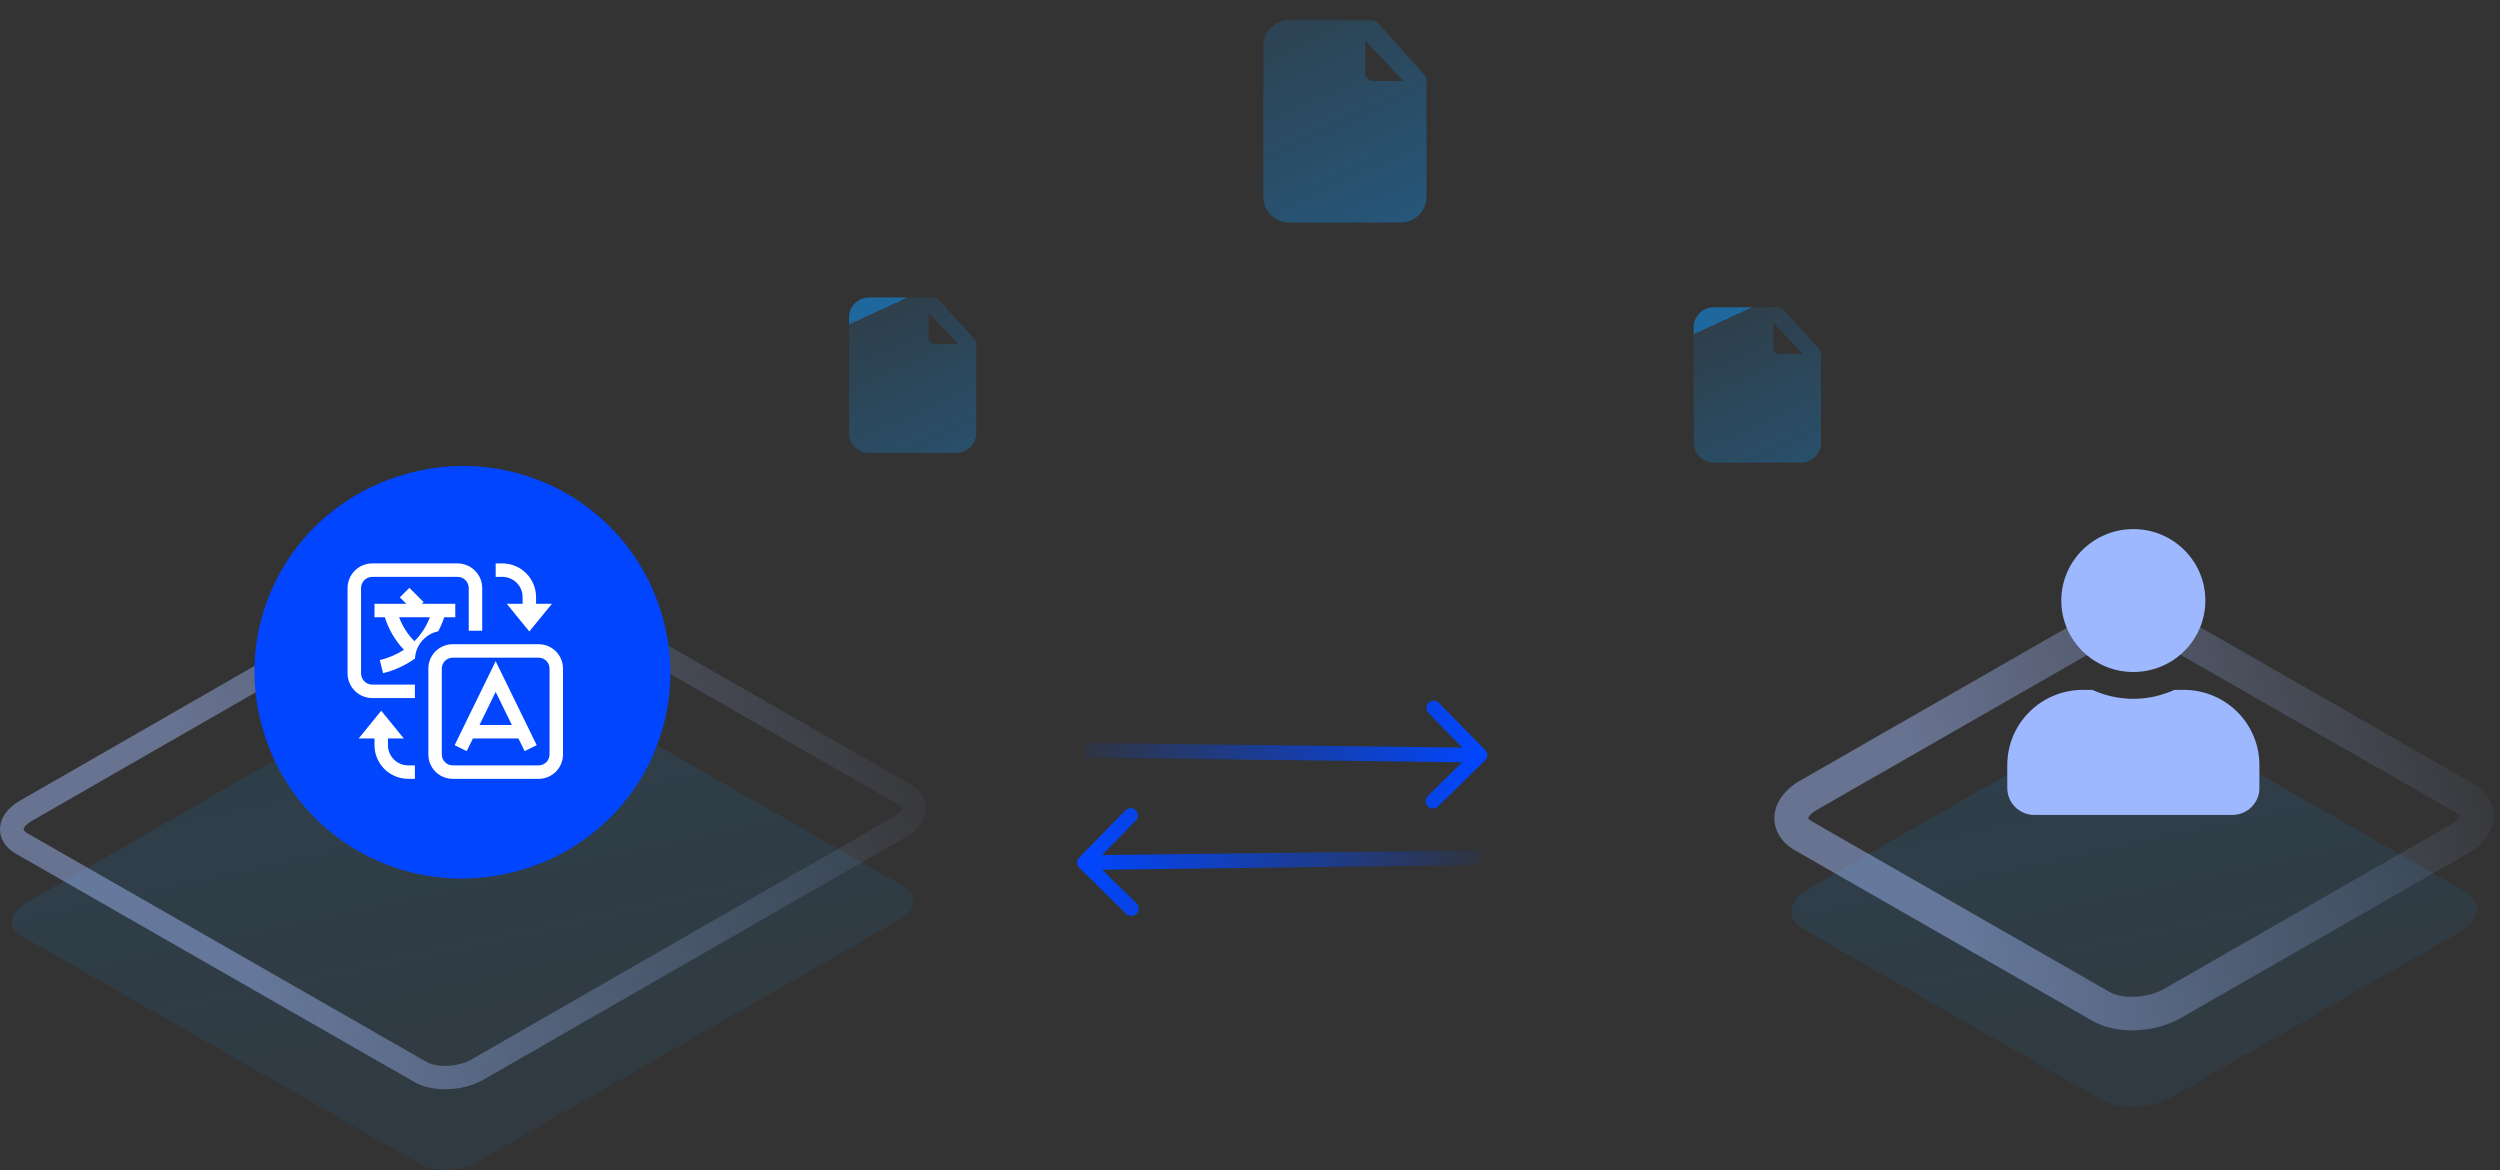 <svg width="344" height="161" viewBox="0 0 344 161" fill="none" xmlns="http://www.w3.org/2000/svg">
<rect x="0" y="0" width="344" height="161" fill="#333333" stroke="none"/>
<path d="M57.834 160.207L2.973 128.774C0.965 127.619 1.211 125.608 3.531 124.283L61.678 90.886C63.998 89.552 67.511 89.411 69.518 90.567L124.38 121.999C126.387 123.155 126.141 125.166 123.821 126.491L65.674 159.887C63.354 161.222 59.841 161.363 57.834 160.207Z" fill="url(#paint0_linear_238_119)"/>
<path d="M61.253 149.881C59.69 149.881 58.175 149.552 57.03 148.894L2.168 117.462C0.786 116.672 0 115.451 0 114.116C0 112.604 0.994 111.175 2.736 110.179L60.883 76.783C63.696 75.166 67.852 75.025 70.352 76.463L125.213 107.896C126.596 108.685 127.382 109.907 127.382 111.241C127.382 112.754 126.388 114.182 124.645 115.178L66.508 148.575C64.993 149.439 63.09 149.881 61.262 149.881H61.253ZM58.649 146.103C60.154 146.968 63.061 146.818 64.87 145.784L123.007 112.387C123.822 111.918 124.115 111.448 124.115 111.241C124.115 111.119 123.945 110.903 123.575 110.687L68.714 79.254C67.209 78.39 64.302 78.54 62.493 79.574L4.356 112.97C3.541 113.44 3.248 113.91 3.248 114.116C3.248 114.239 3.418 114.455 3.797 114.671L58.658 146.103H58.649Z" fill="url(#paint1_linear_238_119)"/>
<path d="M91.194 85.016C95.407 99.996 86.629 115.673 71.18 119.853C56.081 124.034 40.281 115.325 36.067 99.996C31.854 85.017 40.632 69.34 56.081 65.16C71.18 60.979 86.98 69.688 91.194 85.016Z" fill="#0146FE"/>
<path d="M75.942 83.084L72.837 86.897L69.732 83.084H71.911V82.158C71.91 81.421 71.617 80.715 71.096 80.194C70.575 79.673 69.868 79.38 69.132 79.379H68.205V77.526H69.132C70.359 77.528 71.537 78.016 72.405 78.885C73.273 79.753 73.762 80.93 73.763 82.158V83.084H75.942ZM57.089 94.201H51.222C50.812 94.2 50.42 94.037 50.131 93.748C49.842 93.459 49.679 93.066 49.678 92.657V80.922C49.679 80.513 49.842 80.121 50.131 79.832C50.42 79.542 50.812 79.379 51.222 79.379H62.957C63.366 79.379 63.758 79.542 64.047 79.832C64.337 80.121 64.499 80.513 64.5 80.922V86.79H66.353V80.922C66.352 80.022 65.993 79.159 65.357 78.522C64.72 77.885 63.857 77.527 62.957 77.526H51.222C50.321 77.527 49.458 77.885 48.821 78.522C48.185 79.159 47.827 80.022 47.826 80.922V92.657C47.827 93.558 48.185 94.421 48.821 95.058C49.458 95.694 50.321 96.052 51.222 96.053H57.089V94.201ZM60.3 86.871C60.631 86.252 60.908 85.605 61.126 84.937H62.647V83.084H58.051L58.288 82.845L56.33 80.885L55.02 82.195L55.909 83.084H51.531V84.937H52.954C53.476 86.609 54.374 88.139 55.581 89.409C54.563 90.066 53.442 90.547 52.265 90.832L52.713 92.629C54.267 92.254 55.733 91.584 57.033 90.654C57.054 90.669 57.08 90.68 57.1 90.695C57.124 89.79 57.454 88.921 58.035 88.226C58.615 87.532 59.413 87.055 60.3 86.871ZM54.922 84.937H59.153C58.684 86.172 57.959 87.294 57.026 88.229C56.096 87.296 55.379 86.173 54.922 84.937ZM74.119 107.169H62.291C61.403 107.168 60.552 106.815 59.924 106.187C59.296 105.559 58.943 104.708 58.942 103.82V91.992C58.943 91.104 59.296 90.253 59.924 89.625C60.552 88.997 61.403 88.644 62.291 88.642H74.119C75.007 88.644 75.859 88.997 76.487 89.625C77.114 90.253 77.468 91.104 77.469 91.992V103.82C77.468 104.708 77.114 105.559 76.487 106.187C75.859 106.815 75.007 107.168 74.119 107.169ZM62.291 90.495C61.895 90.496 61.514 90.653 61.233 90.934C60.953 91.215 60.795 91.595 60.794 91.992V103.82C60.795 104.217 60.953 104.597 61.233 104.878C61.514 105.158 61.895 105.316 62.291 105.317H74.119C74.516 105.316 74.896 105.158 75.177 104.878C75.458 104.597 75.615 104.217 75.616 103.82V91.992C75.615 91.595 75.458 91.215 75.177 90.934C74.896 90.653 74.516 90.496 74.119 90.495H62.291ZM72.189 103.353L73.854 102.539L68.205 90.979L62.556 102.539L64.222 103.355L65.074 101.611H71.336L72.189 103.353ZM65.978 99.759L68.205 95.201L70.432 99.759H65.978ZM57.089 105.317V107.169H56.163C54.935 107.168 53.758 106.679 52.889 105.811C52.021 104.943 51.532 103.766 51.531 102.538V101.611H49.352L52.457 97.798L55.562 101.611H53.384V102.538C53.385 103.274 53.678 103.981 54.199 104.502C54.72 105.023 55.426 105.316 56.163 105.317H57.089Z" fill="white"/>
<path d="M289.106 151.326L248.172 127.865C245.658 126.429 245.978 123.91 248.872 122.25L288.394 99.602C291.3 97.942 295.689 97.754 298.192 99.202L339.125 122.662C341.64 124.098 341.319 126.617 338.425 128.277L298.903 150.925C295.997 152.585 291.609 152.773 289.106 151.326Z" fill="url(#paint2_linear_238_119)"/>
<path d="M293.387 141.776C291.382 141.776 289.461 141.352 287.942 140.481L247.009 117.021C245.194 115.985 244.15 114.361 244.15 112.583C244.15 110.594 245.443 108.71 247.709 107.404L287.231 84.756C290.884 82.66 296.103 82.484 299.353 84.355L340.286 107.816C342.101 108.852 343.145 110.476 343.145 112.254C343.145 114.243 341.852 116.138 339.586 117.433L300.065 140.081C298.107 141.211 295.688 141.776 293.375 141.776H293.387ZM290.267 136.491C292.07 137.527 295.569 137.338 297.74 136.091L337.262 113.443C338.258 112.877 338.495 112.36 338.495 112.265C338.483 112.242 338.353 112.053 337.961 111.83L297.028 88.37C295.225 87.334 291.738 87.522 289.555 88.77L250.034 111.418C249.037 111.983 248.8 112.501 248.8 112.595C248.812 112.619 248.942 112.819 249.334 113.031L290.267 136.491Z" fill="url(#paint3_linear_238_119)"/>
<path d="M293.547 92.468C299.022 92.468 303.458 88.066 303.458 82.635C303.458 77.204 299.022 72.802 293.547 72.802C288.073 72.802 283.636 77.204 283.636 82.635C283.636 88.066 288.073 92.468 293.547 92.468ZM300.485 94.926H299.192C297.473 95.71 295.56 96.156 293.547 96.156C291.534 96.156 289.629 95.71 287.903 94.926H286.61C280.864 94.926 276.203 99.551 276.203 105.251V108.447C276.203 110.483 277.868 112.134 279.92 112.134H307.175C309.227 112.134 310.891 110.483 310.891 108.447V105.251C310.891 99.551 306.23 94.926 300.485 94.926Z" fill="#9DB8FF"/>
<path d="M195.914 10.203L189.686 3.244C189.555 3.1 189.395 2.985 189.216 2.906C189.037 2.826 188.844 2.785 188.648 2.785H177.426C176.96 2.779 176.497 2.865 176.064 3.037C175.631 3.209 175.237 3.464 174.904 3.787C174.57 4.11 174.304 4.495 174.121 4.92C173.937 5.345 173.84 5.802 173.834 6.264V27.141C173.84 27.603 173.937 28.06 174.121 28.485C174.304 28.91 174.57 29.296 174.904 29.619C175.237 29.942 175.631 30.197 176.064 30.368C176.497 30.54 176.96 30.626 177.426 30.62H192.688C193.154 30.626 193.617 30.54 194.049 30.368C194.482 30.197 194.876 29.942 195.21 29.619C195.543 29.296 195.809 28.91 195.993 28.485C196.176 28.06 196.274 27.603 196.279 27.141V11.136C196.278 10.791 196.148 10.458 195.914 10.203ZM187.862 5.568L193.109 11.136H188.9C188.754 11.127 188.61 11.089 188.478 11.024C188.346 10.96 188.228 10.87 188.131 10.76C188.035 10.65 187.961 10.522 187.915 10.383C187.869 10.245 187.851 10.098 187.862 9.953V5.568Z" fill="url(#paint4_linear_238_119)"/>
<path d="M250.282 47.978L245.424 42.634C245.322 42.523 245.197 42.434 245.058 42.374C244.918 42.313 244.767 42.281 244.615 42.281H235.861C235.498 42.277 235.137 42.343 234.799 42.474C234.462 42.606 234.154 42.802 233.894 43.05C233.634 43.298 233.426 43.594 233.283 43.921C233.14 44.247 233.064 44.598 233.06 44.953V60.986C233.064 61.341 233.14 61.692 233.283 62.019C233.426 62.345 233.634 62.641 233.894 62.889C234.154 63.137 234.462 63.333 234.799 63.465C235.137 63.597 235.498 63.663 235.861 63.658H247.766C248.129 63.663 248.49 63.597 248.828 63.465C249.165 63.333 249.473 63.137 249.733 62.889C249.993 62.641 250.201 62.345 250.344 62.019C250.487 61.692 250.563 61.341 250.567 60.986V48.694C250.566 48.429 250.465 48.174 250.282 47.978ZM244.002 44.419L248.094 48.694H244.811C244.697 48.687 244.585 48.658 244.482 48.609C244.379 48.559 244.287 48.49 244.212 48.406C244.136 48.321 244.079 48.223 244.043 48.116C244.007 48.01 243.993 47.897 244.002 47.786V44.419Z" fill="url(#paint5_linear_238_119)"/>
<path d="M134.052 46.632L129.194 41.288C129.091 41.177 128.967 41.089 128.827 41.028C128.688 40.967 128.537 40.936 128.384 40.935H119.631C119.267 40.931 118.906 40.997 118.569 41.129C118.231 41.261 117.924 41.456 117.664 41.705C117.403 41.953 117.196 42.248 117.053 42.575C116.91 42.901 116.834 43.252 116.83 43.607V59.64C116.834 59.995 116.91 60.346 117.053 60.673C117.196 60.999 117.403 61.295 117.664 61.543C117.924 61.791 118.231 61.987 118.569 62.119C118.906 62.251 119.267 62.317 119.631 62.312H131.535C131.899 62.317 132.26 62.251 132.597 62.119C132.935 61.987 133.242 61.791 133.502 61.543C133.763 61.295 133.97 60.999 134.113 60.673C134.256 60.346 134.332 59.995 134.336 59.64V47.348C134.336 47.084 134.234 46.828 134.052 46.632ZM127.771 43.073L131.864 47.348H128.581C128.466 47.342 128.354 47.313 128.251 47.263C128.148 47.214 128.057 47.145 127.981 47.06C127.906 46.975 127.848 46.877 127.812 46.771C127.776 46.664 127.762 46.552 127.771 46.44V43.073Z" fill="url(#paint6_linear_238_119)"/>
<path d="M204.346 104.63C204.743 104.241 204.748 103.603 204.358 103.205L198 96.713C197.609 96.315 196.971 96.307 196.575 96.696C196.178 97.084 196.172 97.722 196.563 98.121L202.214 103.891L196.466 109.521C196.069 109.91 196.064 110.548 196.454 110.946C196.844 111.344 197.482 111.352 197.879 110.964L204.346 104.63ZM149.215 104.246L203.631 104.916L203.648 102.901L149.232 102.231L149.215 104.246Z" fill="url(#paint7_linear_238_119)"/>
<path d="M148.517 119.418C148.121 119.03 148.115 118.392 148.506 117.993L154.864 111.5C155.255 111.102 155.893 111.094 156.289 111.483C156.686 111.871 156.692 112.509 156.301 112.908L150.649 118.679L156.397 124.308C156.793 124.697 156.799 125.335 156.408 125.733C156.018 126.132 155.38 126.139 154.983 125.751L148.517 119.418ZM203.648 119.026L149.232 119.704L149.216 117.689L203.631 117.01L203.648 119.026Z" fill="url(#paint8_linear_238_119)"/>
<defs>
<linearGradient id="paint0_linear_238_119" x1="63.676" y1="230.73" x2="34.31" y2="95.041" gradientUnits="userSpaceOnUse">
<stop stop-color="#0D9AFF" stop-opacity="0.01"/>
<stop offset="1" stop-color="#0D9AFF" stop-opacity="0.12"/>
</linearGradient>
<linearGradient id="paint1_linear_238_119" x1="13.305" y1="136.483" x2="135.771" y2="102.325" gradientUnits="userSpaceOnUse">
<stop offset="0.158" stop-color="#A5BDFF" stop-opacity="0.46"/>
<stop offset="1" stop-color="#A5BDFF" stop-opacity="0"/>
</linearGradient>
<linearGradient id="paint2_linear_238_119" x1="293.649" y1="205.265" x2="271.364" y2="102.21" gradientUnits="userSpaceOnUse">
<stop stop-color="#0D9AFF" stop-opacity="0.01"/>
<stop offset="1" stop-color="#0D9AFF" stop-opacity="0.12"/>
</linearGradient>
<linearGradient id="paint3_linear_238_119" x1="254.49" y1="131.204" x2="349.871" y2="105.003" gradientUnits="userSpaceOnUse">
<stop offset="0.158" stop-color="#A5BDFF" stop-opacity="0.46"/>
<stop offset="1" stop-color="#A5BDFF" stop-opacity="0"/>
</linearGradient>
<linearGradient id="paint4_linear_238_119" x1="185.057" y1="57.885" x2="163.741" y2="12.328" gradientUnits="userSpaceOnUse">
<stop stop-color="#0D9AFF" stop-opacity="0.47"/>
<stop offset="1" stop-color="#0D9AFF" stop-opacity="0.17"/>
</linearGradient>
<linearGradient id="paint5_linear_238_119" x1="241.813" y1="84.597" x2="225.607" y2="49.417" gradientUnits="userSpaceOnUse">
<stop stop-color="#0F9BFF" stop-opacity="0.38"/>
<stop offset="1" stop-color="#0D9AFF" stop-opacity="0.12"/>
<stop offset="1" stop-color="#0D9AFF" stop-opacity="0.52"/>
</linearGradient>
<linearGradient id="paint6_linear_238_119" x1="125.583" y1="83.251" x2="109.376" y2="48.071" gradientUnits="userSpaceOnUse">
<stop stop-color="#0F9BFF" stop-opacity="0.38"/>
<stop offset="1" stop-color="#0D9AFF" stop-opacity="0.12"/>
<stop offset="1" stop-color="#0D9AFF" stop-opacity="0.52"/>
</linearGradient>
<linearGradient id="paint7_linear_238_119" x1="203.639" y1="103.899" x2="145.374" y2="103.431" gradientUnits="userSpaceOnUse">
<stop stop-color="#0146FE"/>
<stop offset="1" stop-color="#0146FE" stop-opacity="0"/>
</linearGradient>
<linearGradient id="paint8_linear_238_119" x1="149.224" y1="118.687" x2="207.489" y2="118.225" gradientUnits="userSpaceOnUse">
<stop stop-color="#0146FE"/>
<stop offset="1" stop-color="#0146FE" stop-opacity="0"/>
</linearGradient>
</defs>
</svg>
